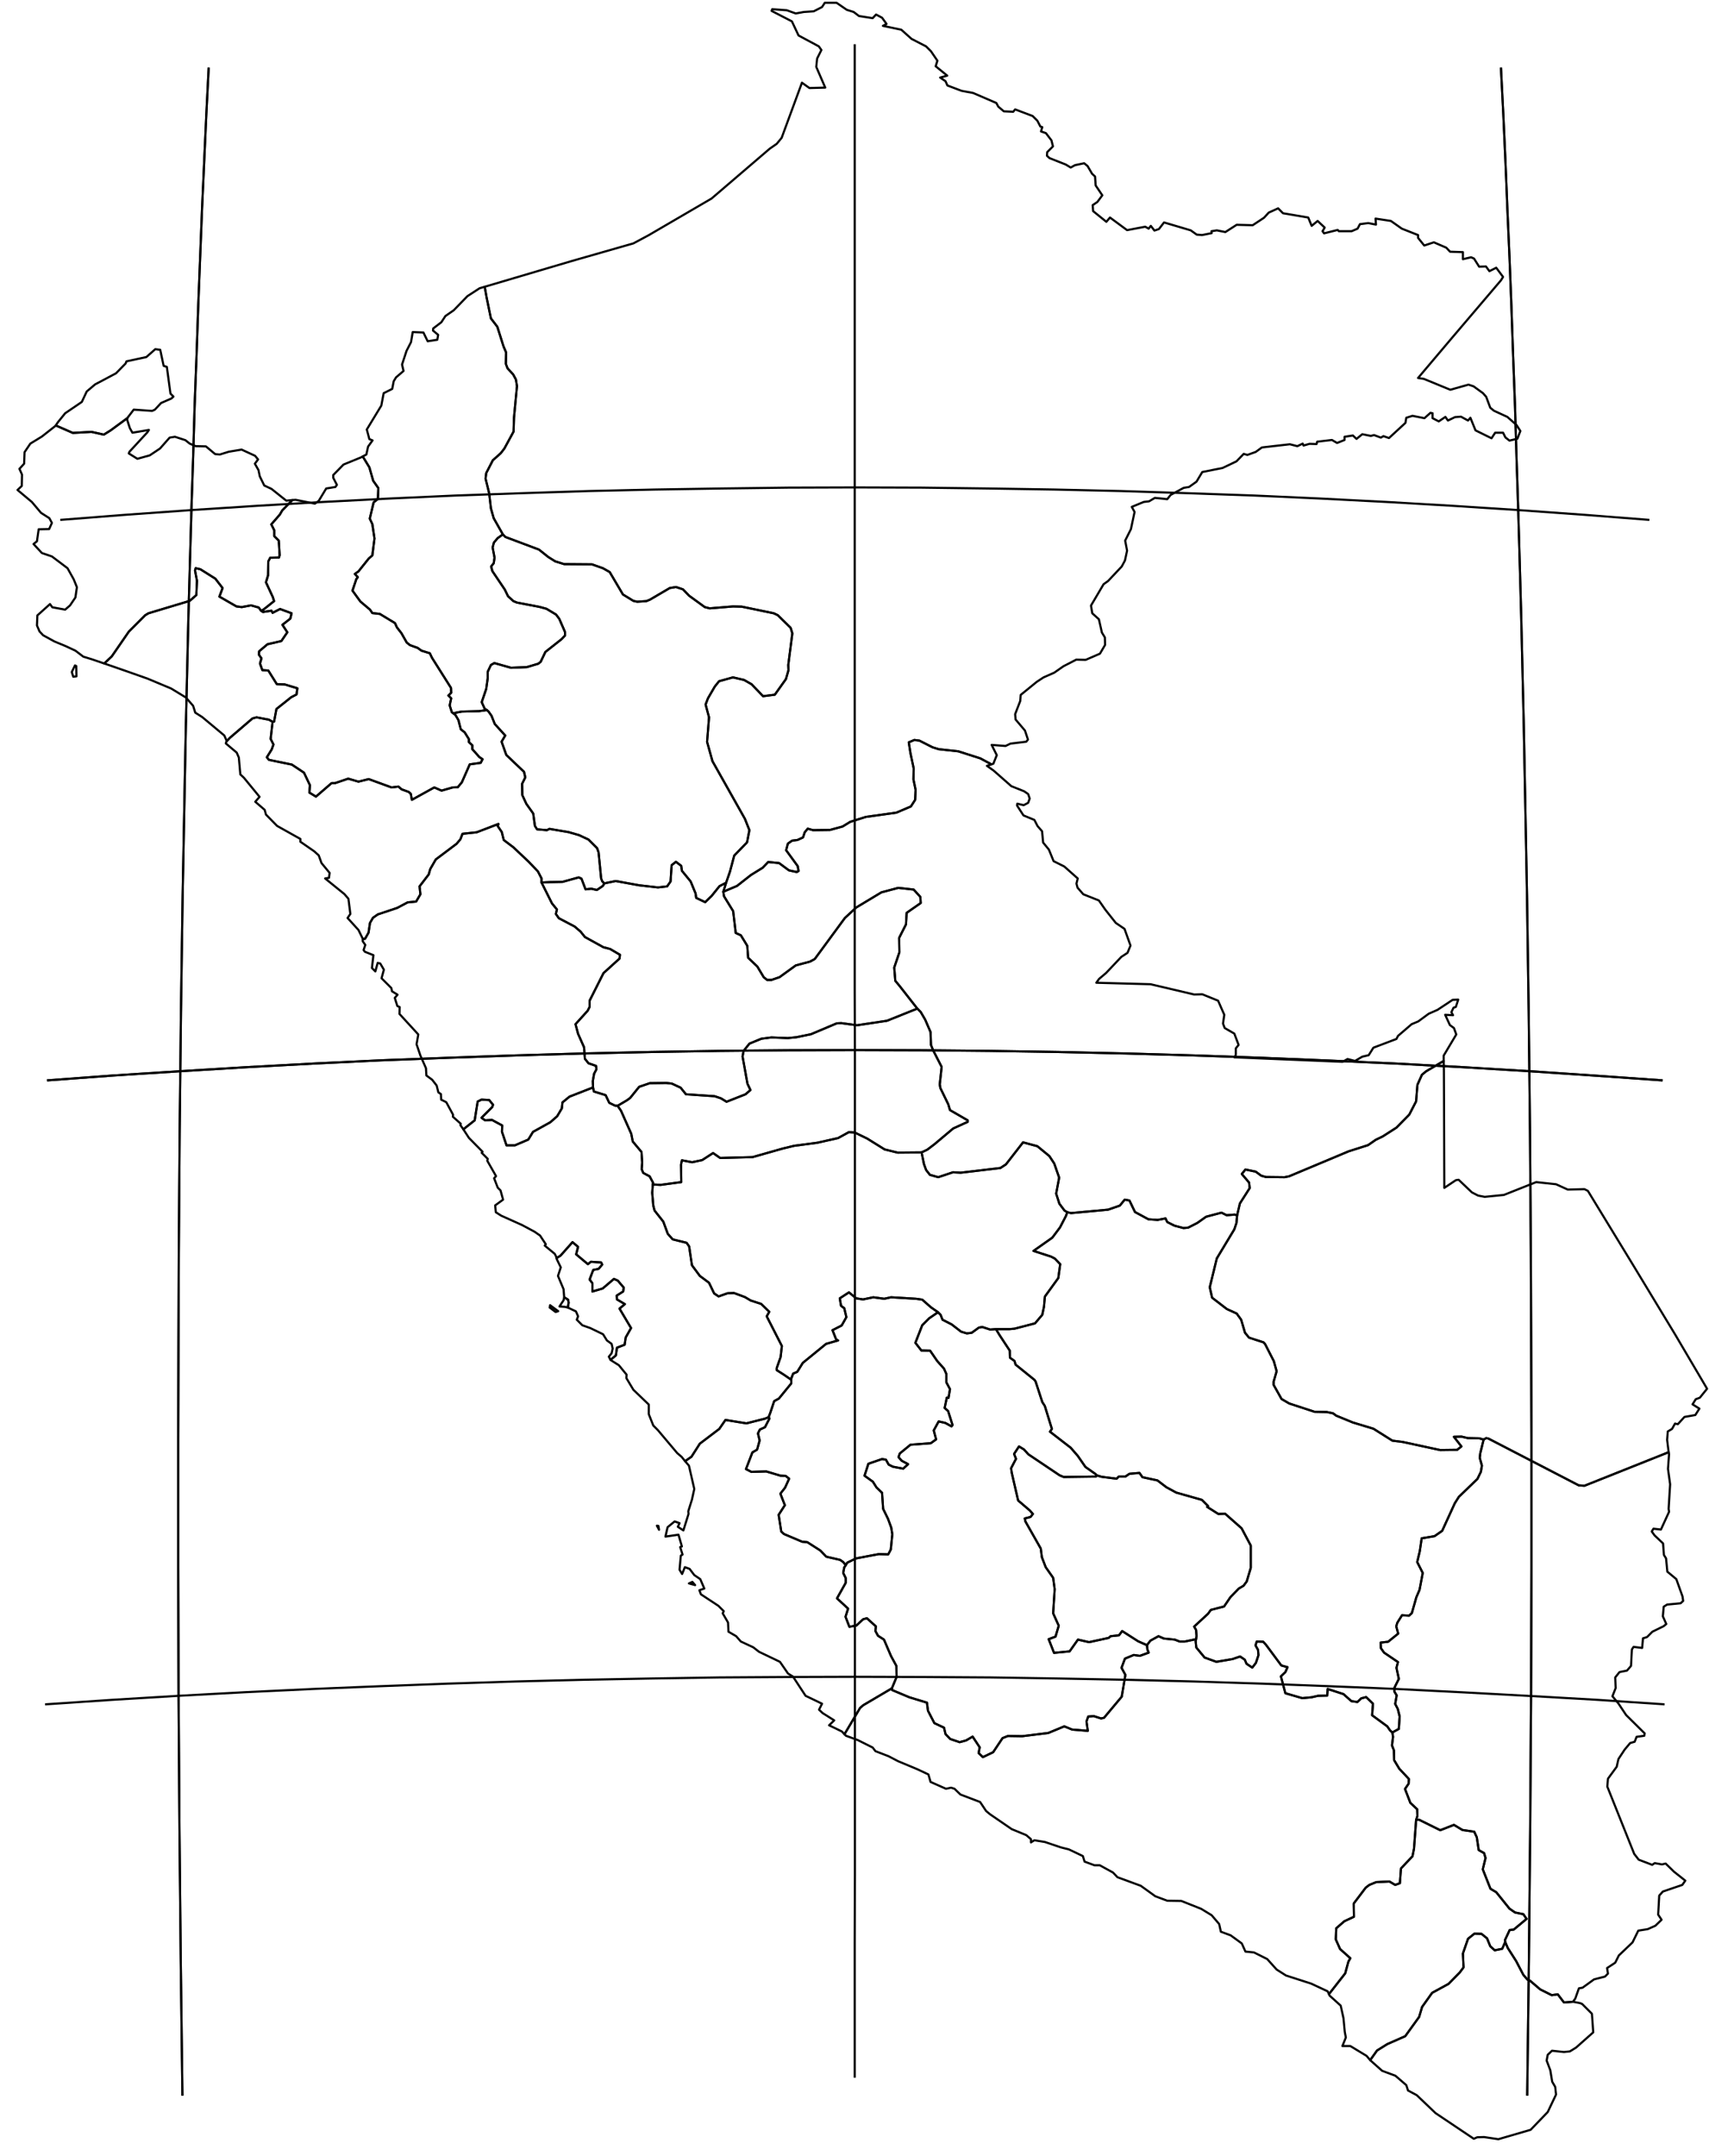 <?xml version="1.0" encoding="utf-8"?><!DOCTYPE svg  PUBLIC '-//W3C//DTD SVG 1.1//EN'  'http://www.w3.org/Graphics/SVG/1.1/DTD/svg11.dtd'><svg enable_background="new 0 0 800 1009" height="1009px" pretty_print="False" style="stroke-linejoin: round; stroke:#000; fill: none;" version="1.1" viewBox="0 0 800 1009" width="800px" xmlns="http://www.w3.org/2000/svg" xmlns:xlink="http://www.w3.org/1999/xlink"><defs><style type="text/css"><![CDATA[path { fill-rule: evenodd; }]]></style></defs><g class="" id="per"><path d="M261.3,613.6L257.5,610.8L257.3,611.9L260.1,614.0L261.3,613.6Z M264.1,607.1L263.8,608.5L261.9,611.4L264.6,611.6L265.8,611.9L266.2,609.6L265.9,608.2L264.1,607.1L264.1,607.1Z " data-name="Callao"/><path d="M59.2,314.1L69.1,317.6L80.1,322.2L87.0,326.4L90.4,330.3L91.4,333.5L94.7,335.6L105.0,344.2L106.1,346.7L106.0,347.0L107.6,345.3L118.2,336.2L120.1,335.7L125.9,336.8L127.6,337.8L128.3,337.7L129.4,331.8L136.3,326.3L138.8,325.0L139.2,322.1L133.3,320.3L129.6,320.2L125.6,313.8L122.8,313.6L121.7,310.5L122.4,308.1L121.2,306.4L121.3,304.8L125.2,301.5L131.7,300.0L134.5,295.9L132.2,292.4L135.9,289.5L136.5,287.0L131.1,285.0L127.6,286.8L127.1,285.8L123.1,286.4L122.2,285.8L121.1,284.3L117.5,283.3L113.2,284.1L110.7,283.8L102.7,279.2L104.2,275.2L100.8,270.8L93.8,266.4L91.6,265.9L91.3,267.0L92.2,271.8L91.9,278.5L88.8,281.2L69.5,287.0L68.0,287.9L60.3,295.6L52.3,307.2L48.8,310.5L59.2,314.1Z " data-name="Lambayeque"/><path d="M35.8,316.5L35.7,311.7L35.1,311.4L33.6,314.5L34.3,316.7L35.8,316.5Z M59.7,195.6L51.8,201.4L48.6,203.4L42.8,202.1L34.1,202.6L26.1,199.1L26.1,199.2L19.6,204.3L14.2,207.6L11.5,211.6L11.3,217.0L9.1,219.4L10.3,222.1L10.2,227.4L8.2,229.3L14.9,234.9L19.2,240.0L23.1,242.5L24.3,244.7L23.0,247.6L18.1,247.7L17.3,253.3L15.7,254.6L19.6,258.8L24.3,260.4L31.6,265.9L34.5,271.1L36.0,274.8L35.3,279.6L32.8,283.3L30.5,285.3L24.5,284.2L23.4,282.7L17.5,288.0L17.3,292.7L18.5,295.5L20.2,297.3L25.5,300.2L30.8,302.4L35.3,304.5L39.0,307.3L42.9,308.5L48.8,310.5L52.3,307.2L60.3,295.6L68.0,287.9L69.5,287.0L88.8,281.2L91.9,278.5L92.2,271.8L91.3,267.0L91.6,265.9L93.8,266.4L100.8,270.8L104.2,275.2L102.7,279.2L110.7,283.8L113.2,284.1L117.5,283.3L121.1,284.3L122.2,285.8L123.3,285.3L128.3,281.3L127.7,279.4L124.5,272.5L125.5,269.2L125.6,262.7L126.5,261.0L130.6,260.9L130.9,259.8L130.5,253.0L128.4,250.9L128.4,248.2L127.0,245.4L131.0,240.8L132.1,238.9L136.9,234.0L134.0,234.3L127.1,228.8L123.7,227.2L121.6,222.9L121.0,220.0L119.3,217.0L120.8,215.0L119.4,213.3L113.1,210.4L107.1,211.4L102.9,212.7L100.7,212.5L96.4,208.9L91.6,208.8L88.8,207.6L86.8,206.0L81.9,204.4L79.4,204.8L74.9,209.9L70.1,213.1L64.3,214.7L60.3,212.2L60.6,211.4L69.0,202.3L69.7,201.2L62.0,202.5L60.8,200.4L59.5,196.4L59.7,195.6Z " data-name="Piura"/><path d="M26.1,199.1L34.1,202.6L42.8,202.1L48.6,203.4L51.8,201.4L59.7,195.6L59.7,195.5L62.6,191.7L71.2,192.3L72.5,191.7L75.4,188.6L80.2,186.5L81.2,185.6L79.8,184.2L78.1,171.7L76.6,171.2L75.0,163.7L72.7,163.4L68.5,167.1L59.2,169.1L58.8,170.1L54.3,174.7L44.5,179.9L40.6,183.2L38.3,188.1L30.5,193.4L27.1,197.6L26.1,199.1Z " data-name="Tumbes"/><path d="M536.9,769.9L538.5,767.8L542.3,765.7L544.8,766.8L549.9,767.3L552.2,768.2L554.6,768.2L559.9,767.1L560.1,765.6L559.9,762.8L559.0,761.2L565.5,755.2L566.8,753.4L573.0,751.8L576.0,747.4L579.9,743.4L582.1,742.1L583.6,740.1L585.5,733.7L585.5,723.3L581.2,715.2L573.5,708.4L570.3,708.5L565.1,705.2L565.5,704.8L562.6,701.9L550.6,698.5L546.0,696.0L541.8,692.8L534.8,691.3L533.4,689.3L528.7,689.7L526.8,691.0L523.7,691.0L522.7,692.0L515.6,691.1L513.3,690.4L513.0,691.0L497.9,691.2L496.0,690.4L481.4,680.6L479.3,678.3L477.0,676.9L474.7,680.4L475.6,682.7L473.3,687.1L473.6,689.2L476.6,702.2L482.1,706.9L483.5,708.5L482.4,709.9L479.7,710.6L480.0,712.0L487.2,724.7L487.7,728.7L489.5,733.4L493.0,738.4L493.7,743.7L493.0,755.0L495.6,760.8L494.1,765.9L490.9,767.1L493.4,773.5L500.7,772.8L504.6,767.3L509.8,768.5L519.0,766.5L519.9,765.7L523.8,765.3L525.3,763.3L532.8,768.1L536.9,769.9Z " data-name="Apurímac"/><path d="M536.9,769.9L537.1,771.9L537.7,773.4L533.6,774.9L530.7,774.5L526.6,776.2L525.0,780.5L526.8,783.8L525.1,794.0L516.8,803.9L515.4,804.2L512.0,803.1L509.4,803.3L508.6,805.6L509.2,810.0L501.9,809.4L498.2,807.9L490.7,811.0L478.5,812.5L471.8,812.4L469.3,813.4L464.9,820.0L460.1,822.3L458.1,820.4L458.6,817.7L455.3,812.7L452.2,814.5L449.2,815.3L444.8,813.8L442.6,811.5L441.9,808.5L437.4,806.4L434.4,800.6L433.9,796.8L425.7,794.3L417.6,790.9L417.5,790.1L404.1,798.0L402.6,799.3L395.3,811.6L396.0,812.3L401.5,814.3L408.5,817.8L409.8,819.5L416.0,821.9L420.4,824.2L429.5,828.0L434.6,830.4L435.6,833.9L442.8,837.1L445.2,836.6L446.8,837.1L449.6,839.8L458.8,843.3L461.6,847.5L463.4,849.0L473.6,856.0L480.4,858.8L482.6,860.7L482.6,862.2L484.2,861.2L489.1,862.0L496.5,864.5L500.4,865.5L506.9,868.6L507.7,871.2L512.3,872.9L514.8,872.9L521.0,876.3L523.1,878.5L534.0,882.5L540.8,887.4L546.4,889.5L553.0,889.6L562.3,893.3L567.2,896.3L570.7,900.4L571.5,904.0L576.1,905.7L581.3,909.5L583.0,913.3L587.0,913.7L593.2,916.8L597.6,921.7L602.0,924.5L613.8,928.3L621.5,931.9L622.1,933.2L629.7,923.5L631.2,918.0L632.1,916.4L627.3,912.1L625.3,907.6L625.5,902.4L629.3,899.1L633.8,897.0L633.7,890.8L639.3,883.4L641.0,882.1L644.2,880.8L650.4,880.5L653.1,882.1L655.3,881.3L655.8,874.4L661.2,868.7L661.9,865.2L662.9,851.7L663.5,849.8L663.4,846.7L660.2,843.7L657.7,837.2L659.4,834.7L659.5,832.5L655.0,827.7L652.6,823.7L652.5,819.1L651.6,816.8L652.1,812.8L651.8,810.8L650.7,809.8L649.4,807.9L642.3,802.7L642.7,797.3L639.5,794.2L637.2,794.8L635.4,796.5L632.6,796.1L628.9,792.8L621.5,790.4L621.3,793.5L617.0,793.6L613.9,794.3L609.6,794.7L601.7,792.4L599.6,784.5L601.7,782.5L602.7,780.2L599.8,779.4L592.6,769.7L591.3,768.3L588.3,768.2L587.7,770.0L588.9,772.1L589.1,774.6L587.9,778.2L586.2,780.4L583.5,778.6L582.7,776.7L580.5,775.2L577.0,776.4L569.4,777.7L563.9,775.7L560.0,771.0L559.7,768.1L559.9,767.1L554.6,768.2L552.2,768.2L549.9,767.3L544.8,766.8L542.3,765.7L538.5,767.8L536.9,769.9Z " data-name="Arequipa"/><path d="M499.6,567.3L499.0,569.0L496.2,574.4L492.6,579.2L483.8,585.4L492.1,588.1L493.8,589.0L496.3,591.6L495.4,598.1L489.1,606.8L488.7,611.5L487.9,615.3L484.5,619.3L474.9,621.8L472.6,622.0L466.2,622.0L467.9,624.8L472.7,632.1L472.8,635.4L474.9,636.9L475.4,638.6L484.3,645.8L484.8,646.6L487.9,656.1L489.1,658.0L492.4,668.7L491.5,670.0L501.2,677.5L504.5,681.3L508.1,686.5L512.8,689.8L513.3,690.4L515.6,691.1L522.7,692.0L523.7,691.0L526.8,691.0L528.7,689.7L533.4,689.3L534.8,691.3L541.8,692.8L546.0,696.0L550.6,698.5L562.6,701.9L565.5,704.8L565.1,705.2L570.3,708.5L573.5,708.4L581.2,715.2L585.5,723.3L585.5,733.7L583.6,740.1L582.1,742.1L579.9,743.4L576.0,747.4L573.0,751.8L566.8,753.4L565.5,755.2L559.0,761.2L559.9,762.8L560.1,765.6L559.9,767.1L559.7,768.1L560.0,771.0L563.9,775.7L569.4,777.7L577.0,776.4L580.5,775.2L582.7,776.7L583.5,778.6L586.2,780.4L587.9,778.2L589.1,774.6L588.9,772.1L587.7,770.0L588.3,768.2L591.3,768.3L592.6,769.7L599.8,779.4L602.7,780.2L601.7,782.5L599.6,784.5L601.7,792.4L609.6,794.7L613.9,794.3L617.0,793.6L621.3,793.5L621.5,790.4L628.9,792.8L632.6,796.1L635.4,796.5L637.2,794.8L639.5,794.2L642.7,797.3L642.3,802.7L649.4,807.9L650.7,809.8L651.8,810.8L652.6,810.3L654.8,809.1L655.2,803.3L654.3,799.7L653.1,797.4L653.8,793.4L652.7,791.6L652.8,789.7L654.8,785.7L653.7,780.5L654.4,777.8L647.9,773.4L646.4,771.3L646.3,768.7L649.8,768.3L654.5,764.5L653.6,761.1L654.1,759.4L656.3,755.9L659.6,756.1L660.9,754.9L663.0,747.5L664.5,744.0L666.0,736.1L663.4,731.0L664.6,726.0L665.5,719.9L671.5,718.9L675.1,716.4L681.0,703.5L682.9,700.5L691.6,692.1L693.2,688.8L693.7,685.9L692.7,682.3L692.9,680.2L694.5,673.7L692.5,673.1L687.1,673.0L684.1,672.3L680.6,672.4L684.1,676.9L682.1,678.5L674.2,678.6L656.6,674.8L651.8,674.2L642.9,668.6L633.3,665.7L625.5,662.5L624.0,661.4L621.1,660.8L615.4,660.7L603.5,656.8L599.9,654.7L596.2,648.1L596.2,646.6L597.6,641.7L596.3,637.0L592.2,629.0L591.5,628.2L584.7,626.0L582.8,623.7L581.0,617.6L578.9,614.7L574.3,612.6L567.4,607.3L566.3,602.4L569.6,588.9L577.8,575.3L578.8,572.3L579.1,568.8L578.0,568.4L574.2,568.7L571.8,567.5L564.6,569.4L560.5,572.3L556.2,574.5L554.0,574.7L549.8,573.6L546.4,571.9L545.6,570.2L541.9,570.9L537.6,570.6L531.3,567.2L528.7,561.8L526.5,561.4L524.2,564.2L518.7,566.1L501.4,567.7L499.6,567.3Z " data-name="Cusco"/><path d="M675.8,496.5L667.5,501.4L665.6,503.0L663.5,507.7L662.9,515.4L659.7,521.6L653.7,527.7L647.3,531.8L644.0,533.4L640.4,535.9L631.3,538.8L603.4,550.5L601.3,550.9L592.5,550.8L590.4,550.2L587.8,548.3L583.0,547.3L581.3,549.4L584.7,553.4L585.0,556.0L580.4,563.2L579.1,568.8L579.1,568.8L578.8,572.3L577.8,575.3L569.6,588.9L566.3,602.4L567.4,607.3L574.3,612.6L578.9,614.7L581.0,617.6L582.8,623.7L584.7,626.0L591.5,628.2L592.2,629.0L596.3,637.0L597.6,641.7L596.2,646.6L596.2,648.1L599.9,654.7L603.5,656.8L615.4,660.7L621.1,660.8L624.0,661.4L625.5,662.5L633.3,665.7L642.9,668.6L651.8,674.2L656.6,674.8L674.2,678.6L682.1,678.5L684.1,676.9L680.6,672.4L684.1,672.3L687.1,673.0L692.5,673.1L694.5,673.7L695.7,673.0L696.7,673.2L739.0,695.1L741.7,695.3L781.1,679.6L780.4,673.8L780.7,669.9L782.7,668.7L784.1,666.2L785.4,666.5L788.5,663.1L793.6,662.2L795.5,659.2L792.3,657.2L793.8,654.8L795.7,654.1L799.1,649.9L784.2,624.6L764.4,591.9L743.3,557.3L741.7,556.5L733.9,556.7L728.4,554.2L719.1,553.2L704.0,559.2L695.0,560.1L691.9,559.5L689.0,558.0L682.8,552.1L681.5,552.3L676.1,555.9L675.9,501.1L675.8,496.5Z " data-name="Madre de Dios"/><path d="M694.5,673.7L692.9,680.2L692.7,682.3L693.7,685.9L693.2,688.8L691.6,692.1L682.9,700.5L681.0,703.5L675.1,716.4L671.5,718.9L665.5,719.9L664.6,726.0L663.4,731.0L666.0,736.1L664.5,744.0L663.0,747.5L660.9,754.9L659.6,756.1L656.3,755.9L654.1,759.4L653.6,761.1L654.5,764.5L649.8,768.3L646.3,768.7L646.4,771.3L647.9,773.4L654.4,777.8L653.7,780.5L654.8,785.7L652.8,789.7L652.7,791.6L653.8,793.4L653.1,797.4L654.3,799.7L655.2,803.3L654.8,809.1L652.6,810.3L651.8,810.8L652.1,812.8L651.6,816.8L652.5,819.1L652.6,823.7L655.0,827.7L659.5,832.5L659.4,834.7L657.7,837.2L660.2,843.7L663.4,846.7L663.5,849.8L662.9,851.7L664.3,851.6L674.2,856.5L680.6,854.0L684.6,856.4L690.1,857.2L691.3,859.8L692.2,865.8L694.7,867.2L695.4,869.5L694.1,874.8L697.7,883.9L700.4,885.5L706.6,893.2L709.2,895.0L713.1,895.8L714.6,898.0L708.6,903.0L706.7,903.2L704.5,907.9L704.6,908.8L705.8,911.6L709.7,917.7L713.1,924.2L715.0,926.4L716.2,926.9L721.0,931.0L726.4,933.7L729.2,933.3L732.1,937.1L736.4,936.8L736.3,936.8L737.4,935.3L739.1,930.5L740.8,930.2L746.2,926.3L751.3,925.0L752.7,923.6L752.3,921.0L756.1,918.5L757.8,915.1L764.2,909.0L766.9,903.5L771.3,902.8L774.9,901.2L777.8,898.4L776.2,896.0L776.7,887.1L778.4,885.2L787.5,882.1L788.9,880.1L783.6,875.9L779.7,872.1L778.0,872.5L774.6,871.9L773.4,872.7L767.1,870.3L765.0,867.6L752.4,836.1L752.7,832.4L756.8,826.8L757.6,823.2L760.5,818.8L763.1,815.7L765.2,815.1L766.1,812.8L769.7,812.3L769.9,811.2L761.2,802.6L757.6,797.2L754.8,793.8L756.3,790.0L756.1,785.0L758.1,782.5L761.6,781.8L763.5,779.6L763.9,771.9L764.7,770.7L768.7,771.2L769.1,766.7L771.0,766.1L773.5,763.6L778.8,761.0L780.0,760.0L778.4,756.4L778.8,751.9L780.4,750.9L786.7,750.3L787.9,749.2L787.6,747.1L784.7,739.0L780.5,735.5L779.9,729.3L778.9,727.7L778.5,722.3L774.5,718.5L773.2,716.7L774.0,715.4L777.5,715.8L781.3,707.5L781.1,706.1L781.8,694.6L780.8,687.4L781.3,680.5L781.1,679.6L741.7,695.3L739.0,695.1L696.7,673.2L695.7,673.0L694.5,673.7Z " data-name="Callao"/><path d="M662.9,851.7L661.9,865.2L661.2,868.7L655.8,874.4L655.3,881.3L653.1,882.1L650.4,880.5L644.2,880.8L641.0,882.1L639.3,883.4L633.7,890.8L633.8,897.0L629.3,899.1L625.5,902.4L625.3,907.6L627.3,912.1L632.1,916.4L631.2,918.0L629.7,923.5L622.1,933.2L622.4,933.9L627.6,938.6L628.9,944.5L629.5,950.9L630.0,953.5L628.4,957.5L632.1,957.5L639.7,962.1L641.4,964.1L644.6,959.6L649.4,956.6L657.8,952.9L664.3,943.9L665.7,939.2L670.4,932.6L678.1,928.4L683.3,923.1L685.1,920.7L684.8,914.2L687.2,907.3L690.2,904.9L693.5,905.0L696.1,907.1L697.6,910.8L699.7,912.7L703.2,912.0L704.6,908.8L704.5,907.9L706.7,903.2L708.6,903.0L714.6,898.0L713.1,895.8L709.2,895.0L706.6,893.2L700.4,885.5L697.7,883.9L694.1,874.8L695.4,869.5L694.7,867.2L692.2,865.8L691.3,859.8L690.1,857.2L684.6,856.4L680.6,854.0L674.2,856.5L664.3,851.6L662.9,851.7Z " data-name="Moquegua"/><path d="M641.6,964.3L647.0,969.1L653.2,971.4L658.3,975.8L659.1,978.3L663.2,980.5L672.0,988.9L689.9,1000.9L691.5,1000.2L694.7,1000.1L701.4,1001.1L716.5,996.7L724.5,988.4L728.4,980.2L728.0,976.6L726.6,974.2L725.7,968.8L724.0,964.3L724.5,961.6L726.5,959.7L732.1,960.3L734.9,960.0L737.8,958.2L745.8,951.1L745.2,942.4L740.6,937.8L739.6,937.4L736.4,936.8L732.1,937.1L729.2,933.3L726.4,933.7L721.0,931.0L716.2,926.9L715.0,926.4L713.1,924.2L709.7,917.7L705.8,911.6L704.6,908.8L703.2,912.0L699.7,912.7L697.6,910.8L696.1,907.1L693.5,905.0L690.2,904.9L687.2,907.3L684.8,914.2L685.1,920.7L683.3,923.1L678.1,928.4L670.4,932.6L665.7,939.2L664.3,943.9L657.8,952.9L649.4,956.6L644.6,959.6L641.4,964.1L641.6,964.3Z " data-name="Tacna"/><path d="M253.5,411.1L251.8,407.8L247.4,403.2L240.3,396.5L235.8,393.1L234.9,389.4L233.0,386.6L233.3,385.6L223.1,389.5L216.5,390.2L215.5,392.8L213.7,394.9L204.0,402.2L201.4,406.7L200.7,409.2L196.4,414.8L196.8,418.5L194.8,421.9L190.8,422.3L185.9,424.9L176.9,427.9L174.6,429.5L173.2,431.9L172.5,436.5L170.9,439.3L169.8,439.5L169.8,440.5L171.0,442.2L170.2,444.6L170.8,445.4L174.8,447.0L174.1,453.0L175.7,454.6L176.8,450.6L178.0,450.9L179.7,453.8L178.6,457.8L183.2,462.4L183.5,463.9L186.1,465.5L184.8,467.0L186.0,470.8L187.1,471.3L187.0,474.5L195.8,484.1L195.0,488.7L196.8,494.0L199.4,499.9L199.6,503.3L202.3,505.3L204.4,508.0L205.2,511.2L206.4,512.0L206.5,514.6L208.9,515.8L212.1,521.7L212.0,522.6L215.7,525.9L215.5,526.5L216.9,528.5L222.2,524.3L223.6,515.5L225.4,514.6L229.0,514.8L230.8,517.0L230.4,518.1L225.4,523.1L227.1,524.3L230.3,524.1L235.1,526.7L235.0,529.7L237.1,536.0L241.0,536.0L247.3,533.3L249.5,529.7L257.6,525.2L260.8,522.4L263.0,518.7L263.3,515.9L266.6,513.2L277.6,508.9L277.5,505.9L278.1,502.5L279.2,500.4L279.0,498.8L275.5,497.6L273.8,495.5L273.4,490.1L270.6,483.8L269.4,479.3L275.1,473.0L276.0,471.2L276.0,468.3L282.5,455.4L290.0,448.6L290.2,446.8L285.6,444.1L282.5,443.3L273.8,438.5L271.8,436.0L269.0,433.6L261.6,429.7L260.2,427.7L260.7,425.6L258.4,422.8L253.8,413.6L253.5,413.0L253.5,411.1Z " data-name="Ancash"/><path d="M169.1,214.0L160.8,217.4L156.0,222.3L156.0,223.6L157.7,226.9L157.0,227.9L152.7,228.6L149.2,234.4L147.4,235.7L138.4,233.9L136.9,234.0L132.1,238.9L131.0,240.8L127.0,245.4L128.4,248.2L128.4,250.9L130.5,253.0L130.9,259.8L130.6,260.9L126.5,261.0L125.6,262.7L125.5,269.2L124.5,272.5L127.7,279.4L128.3,281.3L123.3,285.3L122.2,285.8L123.1,286.4L127.1,285.8L127.6,286.8L131.1,285.0L136.5,287.0L135.9,289.5L132.2,292.4L134.5,295.9L131.7,300.0L125.2,301.5L121.3,304.8L121.2,306.4L122.4,308.1L121.7,310.5L122.8,313.6L125.6,313.8L129.6,320.2L133.3,320.3L139.2,322.1L138.8,325.0L136.3,326.3L129.4,331.8L128.3,337.7L127.6,337.8L126.7,345.8L128.0,348.4L127.2,350.7L124.9,354.4L125.9,355.6L136.6,357.8L142.3,361.6L145.1,367.5L144.8,370.9L147.9,372.8L155.2,366.5L156.8,366.5L163.0,364.4L167.8,365.8L172.6,364.6L183.3,368.5L186.5,368.1L188.0,369.4L191.3,370.6L192.3,371.5L192.8,374.3L203.3,368.5L206.7,370.0L211.9,368.5L214.3,368.4L216.2,366.1L219.9,357.7L225.0,357.0L225.9,355.3L224.4,354.3L221.1,350.6L221.1,348.8L219.5,347.3L219.5,345.9L217.5,342.7L215.7,341.3L214.6,337.0L213.2,334.6L212.3,333.9L211.5,333.3L210.5,330.1L211.2,326.8L209.9,325.5L211.2,324.2L211.1,321.9L202.2,307.8L201.2,305.7L197.3,304.5L195.5,303.2L191.9,301.9L190.4,300.7L187.9,296.3L185.8,293.6L184.9,291.6L177.8,287.3L174.3,286.9L173.2,285.3L168.7,281.5L165.0,276.4L166.8,271.0L167.5,270.1L166.1,268.6L167.8,267.4L172.6,261.4L174.3,259.9L175.3,252.0L174.3,245.3L173.1,242.7L174.9,235.1L176.9,233.5L177.1,228.4L174.7,225.0L172.9,218.7L169.8,213.6L169.1,214.0Z " data-name="Cajamarca"/><path d="M282.9,413.4L282.2,414.6L279.4,416.5L276.8,415.9L274.1,416.2L272.2,411.2L270.9,410.6L263.3,412.7L257.5,412.8L253.5,413.0L253.8,413.6L258.4,422.8L260.7,425.6L260.2,427.7L261.6,429.7L269.0,433.6L271.8,436.0L273.8,438.5L282.5,443.3L285.6,444.1L290.2,446.8L290.0,448.6L282.5,455.4L276.0,468.3L276.0,471.2L275.1,473.0L269.4,479.3L270.6,483.8L273.4,490.1L273.8,495.5L275.5,497.6L279.0,498.8L279.2,500.4L278.1,502.5L277.5,505.9L277.6,508.9L278.0,510.8L283.5,512.5L285.2,516.1L287.9,517.4L289.1,517.5L293.5,514.9L295.0,513.8L299.2,508.6L304.2,506.9L311.9,506.8L314.5,507.1L318.6,509.0L321.1,512.1L334.5,513.0L337.5,514.0L340.1,515.6L349.0,512.1L351.3,510.1L349.9,507.2L347.6,494.4L348.1,491.8L350.8,488.4L356.4,486.1L361.1,485.5L368.8,485.8L372.8,485.4L379.6,484.0L391.7,478.9L393.8,478.8L401.2,479.8L415.2,477.7L429.4,472.0L421.1,461.4L419.1,459.0L418.6,452.8L421.0,445.7L420.9,438.9L424.1,432.6L424.4,427.2L431.0,422.6L430.8,419.7L427.7,416.3L420.5,415.5L412.6,417.6L400.8,424.7L395.5,429.6L381.4,448.8L379.2,450.0L372.5,451.8L364.9,457.3L361.1,458.6L359.1,458.6L357.5,457.3L354.5,452.3L350.2,448.2L349.8,442.6L346.8,437.7L344.4,436.6L343.2,426.4L338.9,419.4L338.6,417.3L339.9,413.1L336.8,414.7L333.1,419.3L330.1,422.2L325.9,420.2L325.6,418.1L323.3,412.5L319.2,407.5L318.9,405.2L316.4,403.3L314.4,404.9L313.9,412.5L312.3,414.8L308.0,415.3L299.2,414.3L288.2,412.3L282.9,413.4Z " data-name="Huánuco"/><path d="M125.9,336.8L120.1,335.7L118.2,336.2L107.6,345.3L106.0,347.0L105.7,347.9L110.8,352.2L111.8,354.5L112.5,362.4L114.2,364.0L121.5,372.9L119.5,375.2L123.9,379.0L124.5,381.2L129.7,386.5L140.6,392.6L140.6,393.9L147.1,398.4L149.2,400.3L150.5,403.9L154.3,408.5L154.0,410.8L152.2,411.1L161.2,418.4L163.1,420.6L164.0,427.7L162.7,429.6L167.8,435.2L169.8,439.3L169.8,439.5L170.9,439.3L172.5,436.5L173.2,431.9L174.6,429.5L176.9,427.9L185.9,424.9L190.8,422.3L194.8,421.9L196.8,418.5L196.4,414.8L200.7,409.2L201.4,406.7L204.0,402.2L213.7,394.9L215.5,392.8L216.5,390.2L223.1,389.5L233.3,385.6L233.0,386.6L234.9,389.4L235.8,393.1L240.3,396.5L247.4,403.2L251.8,407.8L253.5,411.1L253.5,413.0L257.5,412.8L263.3,412.7L270.9,410.6L272.2,411.2L274.1,416.2L276.8,415.9L279.4,416.5L282.2,414.6L282.9,413.4L281.9,412.4L281.4,411.1L280.2,398.9L279.5,396.9L275.5,392.9L271.0,390.8L266.1,389.4L257.2,387.9L256.0,388.5L251.4,388.1L250.4,386.5L249.6,380.7L246.4,376.2L244.5,372.1L244.4,366.8L245.9,363.8L245.3,361.2L237.0,353.3L234.8,347.1L236.5,344.2L231.6,338.8L230.1,335.0L228.7,333.0L227.9,332.3L224.3,332.8L216.2,333.0L213.5,333.5L212.3,333.9L213.2,334.6L214.6,337.0L215.7,341.3L217.5,342.7L219.5,345.9L219.5,347.3L221.1,348.8L221.1,350.6L224.4,354.3L225.9,355.3L225.0,357.0L219.9,357.7L216.2,366.1L214.3,368.4L211.9,368.5L206.7,370.0L203.3,368.5L192.8,374.3L192.3,371.5L191.3,370.6L188.0,369.4L186.5,368.1L183.3,368.5L172.6,364.6L167.8,365.8L163.0,364.4L156.8,366.5L155.2,366.5L147.9,372.8L144.8,370.9L145.1,367.5L142.3,361.6L136.6,357.8L125.9,355.6L124.9,354.4L127.2,350.7L128.0,348.4L126.7,345.8L127.6,337.8L125.9,336.8Z " data-name="La Libertad"/><path d="M434.1,538.0L437.4,535.5L446.2,528.1L453.0,525.0L453.0,524.3L444.7,519.5L443.9,516.8L440.2,509.2L439.9,507.5L440.8,499.3L436.8,491.5L435.8,489.0L435.6,483.0L433.1,477.2L431.0,473.6L429.4,472.0L415.2,477.7L401.2,479.8L393.8,478.8L391.7,478.9L379.6,484.0L372.8,485.4L368.8,485.8L361.1,485.5L356.4,486.1L350.8,488.4L348.1,491.8L347.6,494.4L349.9,507.2L351.3,510.1L349.0,512.1L340.1,515.6L337.5,514.0L334.5,513.0L321.1,512.1L318.6,509.0L314.5,507.1L311.9,506.8L304.2,506.9L299.2,508.6L295.0,513.8L293.5,514.9L289.1,517.5L290.7,519.8L295.5,530.6L296.2,534.2L300.3,539.1L300.6,544.0L300.4,547.2L301.1,548.9L304.1,550.5L305.7,553.5L305.6,554.3L309.2,554.5L318.9,553.2L318.8,545.0L319.2,543.0L324.0,543.9L328.7,542.9L333.8,539.6L337.1,541.9L352.3,541.5L366.4,537.5L371.8,536.2L382.5,534.8L392.3,532.6L397.4,529.8L400.1,530.0L405.9,532.8L414.1,537.9L420.2,539.4L431.4,539.3L434.1,538.0Z " data-name="Pasco"/><path d="M235.4,250.1L233.0,251.8L231.2,253.9L230.6,256.2L231.5,261.0L231.1,263.6L229.9,265.1L230.5,267.3L236.3,275.9L237.8,279.0L240.3,281.3L242.0,282.0L252.5,284.0L255.8,284.9L260.3,287.6L261.8,289.6L264.5,295.8L264.5,297.4L262.9,299.1L255.3,305.1L253.1,309.7L252.0,310.6L246.6,312.2L239.2,312.5L231.4,310.3L229.8,311.2L228.3,314.4L228.3,317.4L227.6,322.4L225.5,328.6L226.9,331.7L227.9,332.3L228.7,333.0L230.1,335.0L231.6,338.8L236.5,344.2L234.8,347.1L237.0,353.3L245.3,361.2L245.9,363.8L244.4,366.8L244.5,372.1L246.4,376.2L249.6,380.7L250.4,386.5L251.4,388.1L256.0,388.5L257.2,387.9L266.1,389.4L271.0,390.8L275.5,392.9L279.5,396.9L280.2,398.9L281.4,411.1L281.9,412.4L282.9,413.4L288.2,412.3L299.2,414.3L308.0,415.3L312.3,414.8L313.9,412.5L314.4,404.9L316.4,403.3L318.9,405.2L319.2,407.5L323.3,412.5L325.6,418.1L325.9,420.2L330.1,422.2L333.1,419.3L336.8,414.7L339.9,413.1L341.7,407.9L343.7,400.4L349.7,394.2L350.8,388.5L348.7,383.2L333.5,356.2L331.0,347.2L331.9,335.7L330.3,329.7L331.4,326.8L334.6,321.3L336.6,318.8L343.1,317.0L348.3,318.2L351.8,320.2L357.2,325.8L362.7,325.1L367.9,317.8L369.1,313.6L369.0,311.2L370.9,296.4L370.1,293.8L364.1,287.9L362.2,287.0L347.2,283.9L343.1,283.8L332.2,284.7L329.9,284.1L322.6,278.8L319.7,275.8L316.4,274.7L313.5,275.2L304.3,280.6L302.6,281.3L298.3,281.6L296.5,281.2L291.6,278.2L285.4,267.7L282.2,265.9L277.1,264.1L264.1,264.0L259.9,262.7L256.7,260.7L252.3,257.2L236.6,251.3L235.4,250.1Z " data-name="San Martín"/><path d="M338.6,417.3L338.9,419.4L343.2,426.4L344.4,436.6L346.8,437.7L349.8,442.6L350.2,448.2L354.5,452.3L357.5,457.3L359.1,458.6L361.1,458.6L364.9,457.3L372.5,451.8L379.2,450.0L381.4,448.8L395.5,429.6L400.8,424.7L412.6,417.6L420.5,415.5L427.7,416.3L430.8,419.7L431.0,422.6L424.4,427.2L424.1,432.6L420.9,438.9L421.0,445.7L418.6,452.8L419.1,459.0L421.1,461.4L429.4,472.0L431.0,473.6L433.1,477.2L435.6,483.0L435.8,489.0L436.8,491.5L440.8,499.3L439.9,507.5L440.2,509.2L443.9,516.8L444.7,519.5L453.0,524.3L453.0,525.0L446.2,528.1L437.4,535.5L434.1,538.0L431.4,539.3L432.5,544.7L433.5,547.5L435.3,549.8L439.2,550.9L446.1,548.6L449.7,548.8L468.3,546.6L470.9,544.9L478.9,534.6L485.6,536.4L491.2,541.0L493.5,544.5L495.8,551.1L494.4,558.6L495.9,563.3L498.3,566.5L499.6,567.3L501.4,567.7L518.7,566.1L524.2,564.2L526.5,561.4L528.7,561.8L531.3,567.2L537.6,570.6L541.9,570.9L545.6,570.2L546.4,571.9L549.8,573.6L554.0,574.7L556.2,574.5L560.5,572.3L564.6,569.4L571.8,567.5L574.2,568.7L578.0,568.4L579.1,568.8L579.1,568.8L580.4,563.2L585.0,556.0L584.7,553.4L581.3,549.4L583.0,547.3L587.8,548.3L590.4,550.2L592.5,550.8L601.3,550.9L603.4,550.5L631.3,538.8L640.4,535.9L644.0,533.4L647.3,531.8L653.7,527.7L659.7,521.6L662.9,515.4L663.5,507.7L665.6,503.0L667.5,501.4L675.8,496.5L675.8,494.0L681.7,484.1L680.6,481.1L678.7,479.7L676.5,474.9L680.2,475.1L679.4,473.7L680.4,471.6L681.5,471.2L682.6,467.8L680.0,467.9L672.9,472.6L668.8,474.4L663.9,478.0L660.8,479.3L654.4,484.8L653.7,486.2L642.9,490.3L640.7,493.8L637.7,494.5L634.3,496.5L630.8,495.6L628.5,496.9L577.8,494.8L578.5,493.7L578.5,490.6L579.8,489.0L577.8,483.7L573.3,481.1L572.5,479.0L573.1,474.9L570.2,468.3L562.8,465.3L559.0,465.4L538.6,460.6L513.2,459.9L514.5,458.1L517.8,455.3L524.9,447.8L527.8,445.9L529.2,442.5L526.4,434.7L522.3,431.9L517.4,425.7L514.4,421.4L507.1,418.5L504.4,415.4L503.9,413.5L504.5,411.1L498.2,405.5L493.2,403.0L491.0,397.6L488.3,394.3L487.8,389.0L485.7,386.6L484.2,383.7L479.1,381.6L476.1,377.0L476.2,376.1L479.2,376.8L481.3,375.7L482.0,373.7L481.3,371.6L479.4,370.3L473.4,367.9L465.1,360.6L462.0,358.4L464.1,357.7L458.9,354.9L448.6,351.6L439.4,350.6L436.5,349.7L430.4,346.6L428.0,346.3L425.4,347.4L426.2,352.5L427.7,359.6L427.6,364.8L428.6,369.6L428.4,374.3L426.4,377.4L419.6,380.3L405.3,382.3L398.0,384.6L394.4,386.8L388.5,388.4L380.6,388.5L378.1,387.8L376.7,389.5L375.9,391.9L373.3,393.1L370.8,393.4L368.8,394.8L368.0,397.9L373.4,405.3L373.8,407.6L373.0,408.1L369.3,407.3L364.7,403.9L359.6,403.4L357.0,406.1L351.5,409.5L345.0,414.6L338.6,417.3Z " data-name="Ucayali"/><path d="M231.1,242.5L229.8,237.9L229.0,230.9L227.3,224.0L227.6,221.4L230.7,215.4L234.4,212.1L236.1,209.9L240.4,202.0L240.6,195.5L242.0,180.7L241.5,177.6L240.2,175.2L237.6,172.4L236.8,170.3L236.9,164.9L235.7,162.1L232.8,152.9L229.8,149.0L227.8,139.3L226.9,134.2L224.5,134.9L218.8,138.6L212.4,145.2L208.5,147.9L206.6,150.8L202.8,153.7L202.7,154.7L205.1,156.7L204.7,159.0L200.2,159.7L198.2,155.6L193.2,155.4L192.4,160.1L190.3,164.2L188.2,170.6L188.9,173.6L185.4,176.6L184.3,178.4L183.6,182.0L179.6,184.0L178.5,189.8L171.7,201.0L172.9,205.5L174.4,206.1L172.3,209.0L171.5,212.7L169.8,213.6L172.9,218.7L174.7,225.0L177.1,228.4L176.9,233.5L174.9,235.1L173.1,242.7L174.3,245.3L175.3,252.0L174.3,259.9L172.6,261.4L167.8,267.4L166.1,268.6L167.5,270.1L166.8,271.0L165.0,276.4L168.7,281.5L173.2,285.3L174.3,286.9L177.8,287.3L184.9,291.6L185.8,293.6L187.9,296.3L190.4,300.7L191.9,301.9L195.5,303.2L197.3,304.5L201.2,305.7L202.2,307.8L211.1,321.9L211.2,324.2L209.9,325.5L211.2,326.8L210.5,330.1L211.5,333.3L212.3,333.9L213.5,333.5L216.2,333.0L224.3,332.8L227.9,332.3L226.9,331.7L225.5,328.6L227.6,322.4L228.3,317.4L228.3,314.4L229.8,311.2L231.4,310.3L239.2,312.5L246.6,312.2L252.0,310.6L253.1,309.7L255.3,305.1L262.9,299.1L264.5,297.4L264.5,295.8L261.8,289.6L260.3,287.6L255.8,284.9L252.5,284.0L242.0,282.0L240.3,281.3L237.8,279.0L236.3,275.9L230.5,267.3L229.9,265.1L231.1,263.6L231.5,261.0L230.6,256.2L231.2,253.9L233.0,251.8L235.4,250.1L231.1,242.5Z " data-name="Amazonas"/><path d="M226.9,134.2L227.8,139.3L229.8,149.0L232.8,152.9L235.7,162.1L236.9,164.9L236.8,170.3L237.6,172.4L240.2,175.2L241.5,177.6L242.0,180.7L240.6,195.5L240.4,202.0L236.1,209.9L234.4,212.1L230.7,215.4L227.6,221.4L227.3,224.0L229.0,230.9L229.8,237.9L231.1,242.5L235.4,250.1L236.6,251.3L252.3,257.2L256.7,260.7L259.9,262.7L264.1,264.0L277.1,264.1L282.2,265.9L285.4,267.7L291.6,278.2L296.5,281.2L298.3,281.6L302.6,281.3L304.3,280.6L313.5,275.2L316.4,274.7L319.7,275.8L322.6,278.8L329.9,284.1L332.2,284.7L343.1,283.8L347.2,283.9L362.2,287.0L364.1,287.9L370.1,293.8L370.9,296.4L369.0,311.2L369.1,313.6L367.9,317.8L362.7,325.1L357.2,325.8L351.8,320.2L348.3,318.2L343.1,317.0L336.6,318.8L334.6,321.3L331.4,326.8L330.3,329.7L331.9,335.7L331.0,347.2L333.5,356.2L348.7,383.2L350.8,388.5L349.7,394.2L343.7,400.4L341.7,407.9L339.9,413.1L338.6,417.3L345.0,414.6L351.5,409.5L357.0,406.1L359.6,403.4L364.7,403.9L369.3,407.3L373.0,408.1L373.8,407.6L373.4,405.3L368.0,397.9L368.8,394.8L370.8,393.4L373.3,393.1L375.9,391.9L376.7,389.5L378.1,387.8L380.6,388.5L388.5,388.4L394.4,386.8L398.0,384.6L405.3,382.3L419.6,380.3L426.4,377.4L428.4,374.3L428.6,369.6L427.6,364.8L427.7,359.6L426.2,352.5L425.4,347.4L428.0,346.3L430.4,346.6L436.5,349.7L439.4,350.6L448.6,351.6L458.9,354.9L464.1,357.7L465.0,357.4L466.6,353.4L464.2,348.6L470.7,349.1L473.0,348.0L480.4,347.1L481.2,346.1L479.8,341.9L475.4,336.7L475.2,334.2L477.6,328.0L477.8,325.2L485.3,319.1L488.5,317.0L493.5,314.8L497.8,311.8L503.8,308.7L508.2,308.8L514.9,305.9L517.3,301.8L517.2,298.3L515.8,296.0L514.4,289.8L511.3,287.0L510.7,283.4L516.6,273.4L518.7,271.9L525.1,265.1L526.6,262.3L527.6,257.7L526.7,253.0L529.4,247.6L531.1,239.6L529.8,237.2L535.4,234.9L537.9,234.6L540.6,233.0L546.4,233.6L548.0,231.6L554.1,228.3L556.6,227.9L560.1,225.4L562.8,220.9L572.3,219.0L578.8,215.9L582.2,212.4L583.9,212.9L587.8,211.5L590.7,209.4L603.8,207.9L607.3,208.8L609.8,207.6L610.2,208.5L613.0,207.7L616.3,207.8L616.6,206.7L623.5,205.9L625.9,207.3L629.4,205.9L629.4,204.4L633.3,203.8L635.0,205.4L637.7,203.2L641.7,204.0L643.2,203.6L646.4,204.8L647.6,204.1L650.2,205.0L657.9,197.9L658.3,195.5L661.2,194.6L666.8,195.7L669.6,193.2L670.6,193.4L670.6,195.7L673.5,197.2L676.6,195.1L677.8,196.8L681.1,195.2L683.9,195.0L687.2,196.8L688.3,195.5L690.7,201.4L698.2,205.1L699.9,202.5L703.6,202.5L704.7,204.7L706.6,206.2L710.3,205.3L711.7,201.7L709.9,198.9L705.6,195.1L699.3,192.2L697.6,190.8L695.7,185.7L694.2,184.0L689.8,180.8L687.4,180.0L678.9,182.4L666.5,177.3L663.8,176.9L679.7,158.1L702.6,131.2L703.6,129.6L700.4,125.3L697.2,126.9L695.6,124.7L692.4,124.8L690.0,121.0L688.6,120.4L684.8,121.3L684.8,118.0L678.8,117.8L677.0,115.9L671.2,113.4L666.7,114.9L663.8,111.3L663.8,110.0L656.2,107.0L651.1,103.4L643.9,102.3L644.1,105.1L640.5,104.4L636.6,104.9L635.5,107.0L632.7,108.2L626.7,108.2L626.2,107.6L619.8,109.2L619.1,108.2L620.1,106.5L616.8,103.4L614.0,105.7L612.4,101.8L600.6,99.8L598.3,97.5L593.9,99.5L591.7,101.9L586.4,105.4L578.9,105.2L573.6,108.6L569.6,107.8L567.1,108.2L567.2,109.1L562.7,110.0L560.2,109.8L557.4,107.8L544.9,104.1L542.5,107.2L540.4,107.9L538.7,105.7L537.7,107.0L536.1,106.1L527.6,107.7L519.6,101.8L517.9,103.8L511.7,98.8L511.5,96.0L513.7,94.5L516.0,91.4L512.9,86.8L512.6,82.6L511.2,81.3L509.1,77.7L507.5,76.4L503.2,77.3L501.2,78.4L498.9,77.0L491.3,74.0L490.1,72.9L490.2,71.2L492.9,68.5L492.2,65.7L489.6,62.3L487.3,61.5L487.9,59.5L487.0,59.2L485.6,56.5L483.4,54.3L475.2,51.2L474.3,52.3L469.9,52.1L467.3,49.9L466.4,48.2L455.5,43.5L450.1,42.5L443.5,40.0L442.6,38.0L440.1,36.3L443.4,35.4L438.0,31.0L438.8,28.4L435.8,24.0L433.5,21.7L426.7,18.2L421.9,13.9L413.3,12.1L415.0,11.2L412.9,8.3L410.1,6.8L408.5,8.5L402.1,7.5L399.6,5.6L396.4,4.6L391.6,1.3L386.1,1.3L384.8,3.3L380.9,5.3L376.3,5.6L372.5,6.3L368.3,4.8L361.5,4.3L361.2,5.1L370.7,10.0L373.8,16.6L383.3,21.7L384.5,23.4L382.5,27.4L382.1,31.3L386.3,41.0L378.9,41.2L375.4,38.7L365.9,64.5L363.6,67.3L360.3,69.6L333.1,92.9L303.6,110.1L296.5,113.9L267.5,122.2L228.6,133.7L226.9,134.2Z " data-name="Loreto"/><path d="M439.1,614.1L435.0,616.9L431.7,620.2L428.5,628.4L431.3,632.0L435.4,632.1L438.7,636.9L441.9,640.5L443.0,643.0L443.0,646.9L444.7,650.1L444.0,654.2L443.2,654.1L442.2,658.9L443.8,660.3L445.9,666.9L445.4,667.5L442.5,665.9L439.4,665.2L437.1,669.4L438.2,673.6L435.7,675.4L426.2,676.1L421.2,680.2L420.6,681.9L422.1,683.6L425.1,685.2L422.8,687.3L418.0,686.4L416.0,685.4L414.7,683.1L412.9,682.8L406.5,685.0L404.7,690.6L408.6,693.4L410.3,696.1L412.9,698.6L413.4,706.1L415.7,710.8L417.2,714.9L417.7,718.0L417.0,725.1L415.8,727.4L411.3,727.3L400.7,729.3L396.6,731.3L395.9,732.5L395.2,733.5L394.7,736.1L395.9,738.5L395.9,740.7L391.8,748.0L397.0,752.8L395.8,756.6L397.6,761.3L400.9,760.7L404.0,757.8L405.8,757.3L410.0,761.1L409.8,763.3L411.0,765.5L413.8,767.3L417.1,775.0L419.6,779.6L419.7,784.8L417.5,790.1L417.6,790.9L425.7,794.3L433.9,796.8L434.4,800.6L437.4,806.4L441.9,808.5L442.6,811.5L444.8,813.8L449.2,815.3L452.2,814.5L455.3,812.7L458.6,817.7L458.1,820.4L460.1,822.3L464.9,820.0L469.3,813.4L471.8,812.4L478.5,812.5L490.7,811.0L498.2,807.9L501.9,809.4L509.2,810.0L508.6,805.6L509.4,803.3L512.0,803.1L515.4,804.2L516.8,803.9L525.1,794.0L526.8,783.8L525.0,780.5L526.6,776.2L530.7,774.5L533.6,774.9L537.7,773.4L537.1,771.9L536.9,769.9L532.8,768.1L525.3,763.3L523.8,765.3L519.9,765.7L519.0,766.5L509.8,768.5L504.6,767.3L500.7,772.8L493.4,773.5L490.9,767.1L494.1,765.9L495.6,760.8L493.0,755.0L493.7,743.7L493.0,738.4L489.5,733.4L487.7,728.7L487.2,724.7L480.0,712.0L479.7,710.6L482.4,709.9L483.5,708.5L482.1,706.9L476.6,702.2L473.6,689.2L473.3,687.1L475.6,682.7L474.7,680.4L477.0,676.9L479.3,678.3L481.4,680.6L496.0,690.4L497.9,691.2L513.0,691.0L513.3,690.4L512.8,689.8L508.1,686.5L504.5,681.3L501.2,677.5L491.5,670.0L492.4,668.7L489.1,658.0L487.9,656.1L484.8,646.6L484.3,645.8L475.4,638.6L474.9,636.9L472.8,635.4L472.7,632.1L467.9,624.8L466.2,622.0L463.5,622.2L459.8,621.0L458.2,621.3L454.9,623.7L452.6,624.0L449.9,623.2L445.5,619.8L441.2,617.6L440.3,615.3L439.1,614.1Z " data-name="Ayacucho"/><path d="M260.7,589.4L262.5,593.1L261.2,597.1L263.8,603.3L264.1,607.1L265.9,608.2L266.2,609.6L265.8,611.9L265.8,611.9L269.6,613.7L270.6,616.0L270.0,617.6L272.6,620.2L276.3,621.5L282.3,624.4L284.1,627.3L286.3,628.9L286.8,631.1L286.3,633.3L285.0,634.9L285.8,636.4L288.3,634.3L288.8,630.7L292.4,629.3L292.9,625.9L295.4,621.5L290.0,612.4L292.5,610.3L288.8,608.1L288.7,606.3L291.7,604.4L292.0,602.6L289.2,599.3L287.4,598.5L282.1,603.0L277.3,604.4L277.3,600.5L276.0,598.8L277.7,594.3L280.2,593.8L281.9,591.8L281.4,590.8L276.6,590.5L275.2,591.6L269.7,587.0L270.6,583.5L268.0,581.3L262.4,587.6L260.5,588.8L260.7,589.4Z " data-name="Lima Province"/><path d="M370.4,645.7L370.4,647.4L364.6,654.5L362.4,655.7L360.6,661.1L359.8,663.2L360.2,663.8L358.1,667.9L355.7,669.0L354.8,670.8L355.6,674.1L354.4,678.4L352.2,679.7L349.2,687.5L351.7,688.8L358.7,688.6L365.4,690.6L367.8,690.7L369.4,692.0L367.5,696.2L365.3,699.0L367.4,704.4L364.5,708.9L365.7,716.7L367.0,717.9L375.5,721.5L377.9,721.7L384.0,725.6L386.8,728.5L393.3,730.0L394.7,731.0L395.9,732.5L396.6,731.3L400.7,729.3L411.3,727.3L415.8,727.4L417.0,725.1L417.7,718.0L417.2,714.9L415.7,710.8L413.4,706.1L412.9,698.6L410.3,696.1L408.6,693.4L404.7,690.6L406.5,685.0L412.9,682.8L414.7,683.1L416.0,685.4L418.0,686.4L422.8,687.3L425.1,685.2L422.1,683.6L420.6,681.9L421.2,680.2L426.2,676.1L435.7,675.4L438.2,673.6L437.1,669.4L439.4,665.2L442.5,665.9L445.4,667.5L445.9,666.9L443.8,660.3L442.2,658.9L443.2,654.1L444.0,654.2L444.7,650.1L443.0,646.9L443.0,643.0L441.9,640.5L438.7,636.9L435.4,632.1L431.3,632.0L428.5,628.4L431.7,620.2L435.0,616.9L439.1,614.1L435.8,611.8L431.7,608.2L428.8,607.8L417.1,607.1L413.9,607.8L408.8,607.1L404.0,608.1L400.8,607.6L397.4,604.8L393.1,607.6L393.7,611.1L395.2,612.2L396.2,616.4L394.0,620.3L389.7,622.5L391.4,626.8L392.3,627.3L386.7,628.9L375.8,637.8L373.2,642.0L371.3,642.8L370.4,645.1L370.4,645.7Z " data-name="Huancavelica"/><path d="M325.4,741.8L324.1,740.3L322.5,741.0L325.4,741.8Z M308.5,715.9L308.2,714.1L307.5,714.0L308.5,715.9Z M359.8,663.2L358.1,663.9L349.4,666.1L339.6,664.5L336.7,668.7L327.6,675.6L323.7,681.7L320.7,683.8L322.5,685.9L325.0,696.8L323.9,701.8L322.2,707.2L322.3,708.5L319.9,716.2L317.3,714.5L318.1,712.8L315.8,712.0L312.5,714.7L311.5,719.1L317.6,718.2L319.2,723.7L318.4,724.0L319.5,727.5L318.7,728.0L318.1,734.6L319.3,736.6L320.6,733.4L322.8,734.2L325.0,737.1L327.8,739.0L329.7,743.4L327.4,744.2L328.1,746.1L336.3,751.5L338.8,754.0L338.3,755.0L340.8,759.3L341.0,763.6L344.6,765.7L346.8,768.2L352.6,770.9L355.3,773.0L365.1,777.7L368.9,783.2L371.2,784.6L377.1,793.6L384.8,797.3L383.4,800.1L385.1,801.7L390.5,805.1L388.1,807.4L394.1,810.3L395.3,811.6L402.6,799.3L404.1,798.0L417.5,790.1L419.7,784.8L419.6,779.6L417.1,775.0L413.8,767.3L411.0,765.5L409.8,763.3L410.0,761.1L405.8,757.3L404.0,757.8L400.9,760.7L397.6,761.3L395.8,756.6L397.0,752.8L391.8,748.0L395.9,740.7L395.9,738.5L394.7,736.1L395.2,733.5L395.9,732.5L394.7,731.0L393.3,730.0L386.8,728.5L384.0,725.6L377.9,721.7L375.5,721.5L367.0,717.9L365.7,716.7L364.5,708.9L367.4,704.4L365.3,699.0L367.5,696.2L369.4,692.0L367.8,690.7L365.4,690.6L358.7,688.6L351.7,688.8L349.2,687.5L352.2,679.7L354.4,678.4L355.6,674.1L354.8,670.8L355.7,669.0L358.1,667.9L360.2,663.8L359.8,663.2Z " data-name="Ica"/><path d="M305.6,554.3L305.3,558.2L305.8,564.1L306.4,566.5L310.5,571.7L312.6,577.4L314.9,580.0L321.4,581.6L322.6,583.3L323.9,592.1L327.6,597.1L331.9,600.3L334.3,605.3L336.4,606.7L340.6,605.2L343.6,605.1L348.7,607.0L351.4,608.6L356.3,610.2L360.1,613.9L358.9,616.0L366.0,629.9L365.4,635.1L363.6,640.2L363.6,641.2L366.9,643.3L370.4,645.7L370.4,645.1L371.3,642.8L373.2,642.0L375.8,637.8L386.7,628.9L392.3,627.3L391.4,626.8L389.7,622.5L394.0,620.3L396.2,616.4L395.2,612.2L393.7,611.1L393.1,607.6L397.4,604.8L400.8,607.6L404.0,608.1L408.8,607.1L413.9,607.8L417.1,607.1L428.8,607.8L431.7,608.2L435.8,611.8L439.1,614.1L440.3,615.3L441.2,617.6L445.5,619.8L449.9,623.2L452.6,624.0L454.9,623.7L458.2,621.3L459.8,621.0L463.5,622.2L466.2,622.0L472.6,622.0L474.9,621.8L484.5,619.3L487.9,615.3L488.7,611.5L489.1,606.8L495.4,598.1L496.3,591.6L493.8,589.0L492.1,588.1L483.8,585.4L492.6,579.2L496.2,574.4L499.0,569.0L499.6,567.3L498.3,566.5L495.9,563.3L494.4,558.6L495.8,551.1L493.5,544.5L491.2,541.0L485.6,536.4L478.9,534.6L470.9,544.9L468.3,546.6L449.7,548.8L446.1,548.6L439.2,550.9L435.3,549.8L433.5,547.5L432.5,544.7L431.4,539.3L420.2,539.4L414.1,537.9L405.9,532.8L400.1,530.0L397.4,529.8L392.3,532.6L382.5,534.8L371.8,536.2L366.4,537.5L352.3,541.5L337.1,541.9L333.8,539.6L328.7,542.9L324.0,543.9L319.2,543.0L318.8,545.0L318.9,553.2L309.2,554.5L305.6,554.3Z " data-name="Junín"/><path d="M277.6,508.9L266.6,513.2L263.3,515.9L263.0,518.7L260.8,522.4L257.6,525.2L249.5,529.7L247.3,533.3L241.0,536.0L237.1,536.0L235.0,529.7L235.1,526.7L230.3,524.1L227.1,524.3L225.4,523.1L230.4,518.1L230.8,517.0L229.0,514.8L225.4,514.6L223.6,515.5L222.2,524.3L216.9,528.5L219.5,532.5L225.9,539.0L225.5,539.5L228.3,542.3L228.1,543.2L232.2,550.4L231.3,551.4L233.0,555.8L234.3,557.1L235.5,561.4L231.8,564.1L232.1,567.3L234.6,568.9L244.4,573.3L250.2,576.4L252.8,578.2L255.5,582.3L255.0,582.9L259.7,586.8L260.4,588.2L260.5,588.8L262.4,587.6L268.0,581.3L270.6,583.5L269.7,587.0L275.2,591.6L276.6,590.5L281.4,590.8L281.9,591.8L280.2,593.8L277.7,594.3L276.0,598.8L277.3,600.5L277.3,604.4L282.1,603.0L287.4,598.5L289.2,599.3L292.0,602.6L291.7,604.4L288.7,606.3L288.8,608.1L292.5,610.3L290.0,612.4L295.4,621.5L292.9,625.9L292.4,629.3L288.8,630.7L288.3,634.3L285.8,636.4L287.0,637.2L289.7,638.9L293.3,643.3L293.2,644.9L296.5,650.4L303.7,657.3L303.7,661.8L305.8,667.1L307.9,669.2L317.0,680.0L319.1,681.8L320.7,683.8L323.7,681.7L327.6,675.6L336.7,668.7L339.6,664.5L349.4,666.1L358.1,663.9L359.8,663.2L360.6,661.1L362.4,655.7L364.6,654.5L370.4,647.4L370.4,645.7L366.9,643.3L363.6,641.2L363.6,640.2L365.4,635.1L366.0,629.9L358.9,616.0L360.1,613.9L356.3,610.2L351.4,608.6L348.7,607.0L343.6,605.1L340.6,605.2L336.4,606.7L334.3,605.3L331.9,600.3L327.6,597.1L323.9,592.1L322.6,583.3L321.4,581.6L314.9,580.0L312.6,577.4L310.5,571.7L306.4,566.5L305.8,564.1L305.3,558.2L305.6,554.3L305.7,553.5L304.1,550.5L301.1,548.9L300.4,547.2L300.6,544.0L300.3,539.1L296.2,534.2L295.5,530.6L290.7,519.8L289.1,517.5L287.9,517.4L285.2,516.1L283.5,512.5L278.0,510.8L277.6,508.9Z " data-name="Lima"/></g><g class="" id="graticule"><path d="M28.2,243.3L58.9,240.9L89.6,238.7L120.4,236.7L151.3,234.9L182.3,233.3L213.3,231.9L244.4,230.8L275.5,229.8L306.6,229.1L337.8,228.6L369.0,228.2L400.1,228.1L431.3,228.2L462.5,228.6L493.7,229.1L524.8,229.8L555.9,230.8L587.0,231.9L618.0,233.3L649.0,234.9L679.9,236.7L710.7,238.7L741.4,240.9L772.1,243.3 "/><path d="M22.0,505.6L53.2,503.3L84.4,501.3L115.8,499.4L147.2,497.7L178.6,496.2L210.2,495.0L241.8,493.9L273.4,493.0L305.0,492.3L336.7,491.8L368.4,491.5L400.2,491.4L431.9,491.5L463.6,491.8L495.3,492.3L526.9,493.0L558.5,493.9L590.1,495.0L621.7,496.3L653.1,497.7L684.5,499.4L715.9,501.3L747.1,503.4L778.3,505.6 "/><path d="M21.1,797.6L52.3,795.5L83.6,793.6L115.0,791.9L146.5,790.4L178.1,789.1L209.7,787.9L241.4,786.9L273.1,786.1L304.8,785.5L336.6,785.0L368.4,784.8L400.2,784.7L431.9,784.8L463.7,785.0L495.5,785.5L527.2,786.1L558.9,786.9L590.6,787.9L622.2,789.1L653.8,790.4L685.3,792.0L716.7,793.7L748.0,795.5L779.2,797.6 "/><path d="M714.9,980.7L715.3,949.0L715.7,917.5L716.0,886.2L716.3,855.2L716.5,824.3L716.7,793.7L716.8,763.3L716.9,733.1L716.9,703.2L716.9,673.5L716.8,644.1L716.7,615.0L716.6,586.1L716.4,557.6L716.2,529.3L715.9,501.3L715.6,473.6L715.2,446.2L714.8,419.1L714.3,392.4L713.8,365.9L713.3,339.8L712.7,314.0L712.1,288.6L711.4,263.5L710.7,238.7L709.9,214.3L709.2,190.2L708.3,166.4L707.5,143.1L706.6,120.1L705.6,97.4L704.7,75.1L703.7,53.2L702.6,31.6 "/><path d="M400.1,972.3L400.1,940.5L400.1,908.9L400.2,877.6L400.2,846.4L400.2,815.4L400.2,784.7L400.2,754.2L400.2,723.9L400.2,693.9L400.2,664.1L400.2,634.7L400.2,605.4L400.2,576.5L400.2,547.8L400.2,519.5L400.2,491.4L400.1,463.6L400.1,436.2L400.1,409.0L400.1,382.2L400.1,355.7L400.1,329.5L400.1,303.7L400.1,278.1L400.1,253.0L400.1,228.1L400.1,203.7L400.1,179.5L400.1,155.8L400.1,132.3L400.1,109.3L400.1,86.6L400.1,64.2L400.1,42.3L400.1,20.7 "/><path d="M85.4,980.7L85.0,949.0L84.6,917.5L84.3,886.2L84.0,855.1L83.8,824.3L83.6,793.6L83.5,763.2L83.4,733.1L83.4,703.2L83.4,673.5L83.5,644.1L83.6,615.0L83.7,586.1L83.9,557.6L84.1,529.3L84.4,501.3L84.7,473.6L85.1,446.2L85.5,419.1L86.0,392.4L86.5,365.9L87.0,339.8L87.6,314.0L88.2,288.6L88.9,263.4L89.6,238.7L90.4,214.2L91.1,190.2L92.0,166.4L92.8,143.1L93.7,120.0L94.6,97.4L95.6,75.1L96.6,53.1L97.7,31.6 "/></g><g class="" id="graticule_1"><path d="M22.0,505.6L53.2,503.3L84.4,501.3L115.8,499.4L147.2,497.7L178.6,496.2L210.2,495.0L241.8,493.9L273.4,493.0L305.0,492.3L336.7,491.8L368.4,491.5L400.2,491.4L431.9,491.5L463.6,491.8L495.3,492.3L526.9,493.0L558.5,493.9L590.1,495.0L621.7,496.3L653.1,497.7L684.5,499.4L715.9,501.3L747.1,503.4L778.3,505.6 "/><path d="M714.9,980.7L715.3,949.0L715.7,917.5L716.0,886.2L716.3,855.2L716.5,824.3L716.7,793.7L716.8,763.3L716.9,733.1L716.9,703.2L716.9,673.5L716.8,644.1L716.7,615.0L716.6,586.1L716.4,557.6L716.2,529.3L715.9,501.3L715.6,473.6L715.2,446.2L714.8,419.1L714.3,392.4L713.8,365.9L713.3,339.8L712.7,314.0L712.1,288.6L711.4,263.5L710.7,238.7L709.9,214.3L709.2,190.2L708.3,166.4L707.5,143.1L706.6,120.1L705.6,97.4L704.7,75.1L703.7,53.2L702.6,31.6 "/><path d="M85.4,980.7L85.0,949.0L84.6,917.5L84.3,886.2L84.0,855.1L83.8,824.3L83.6,793.6L83.5,763.2L83.4,733.1L83.4,703.2L83.4,673.5L83.5,644.1L83.6,615.0L83.7,586.1L83.9,557.6L84.1,529.3L84.4,501.3L84.7,473.6L85.1,446.2L85.5,419.1L86.0,392.4L86.5,365.9L87.0,339.8L87.6,314.0L88.2,288.6L88.9,263.4L89.6,238.7L90.4,214.2L91.1,190.2L92.0,166.4L92.8,143.1L93.7,120.0L94.6,97.4L95.6,75.1L96.6,53.1L97.7,31.6 "/></g></svg>
